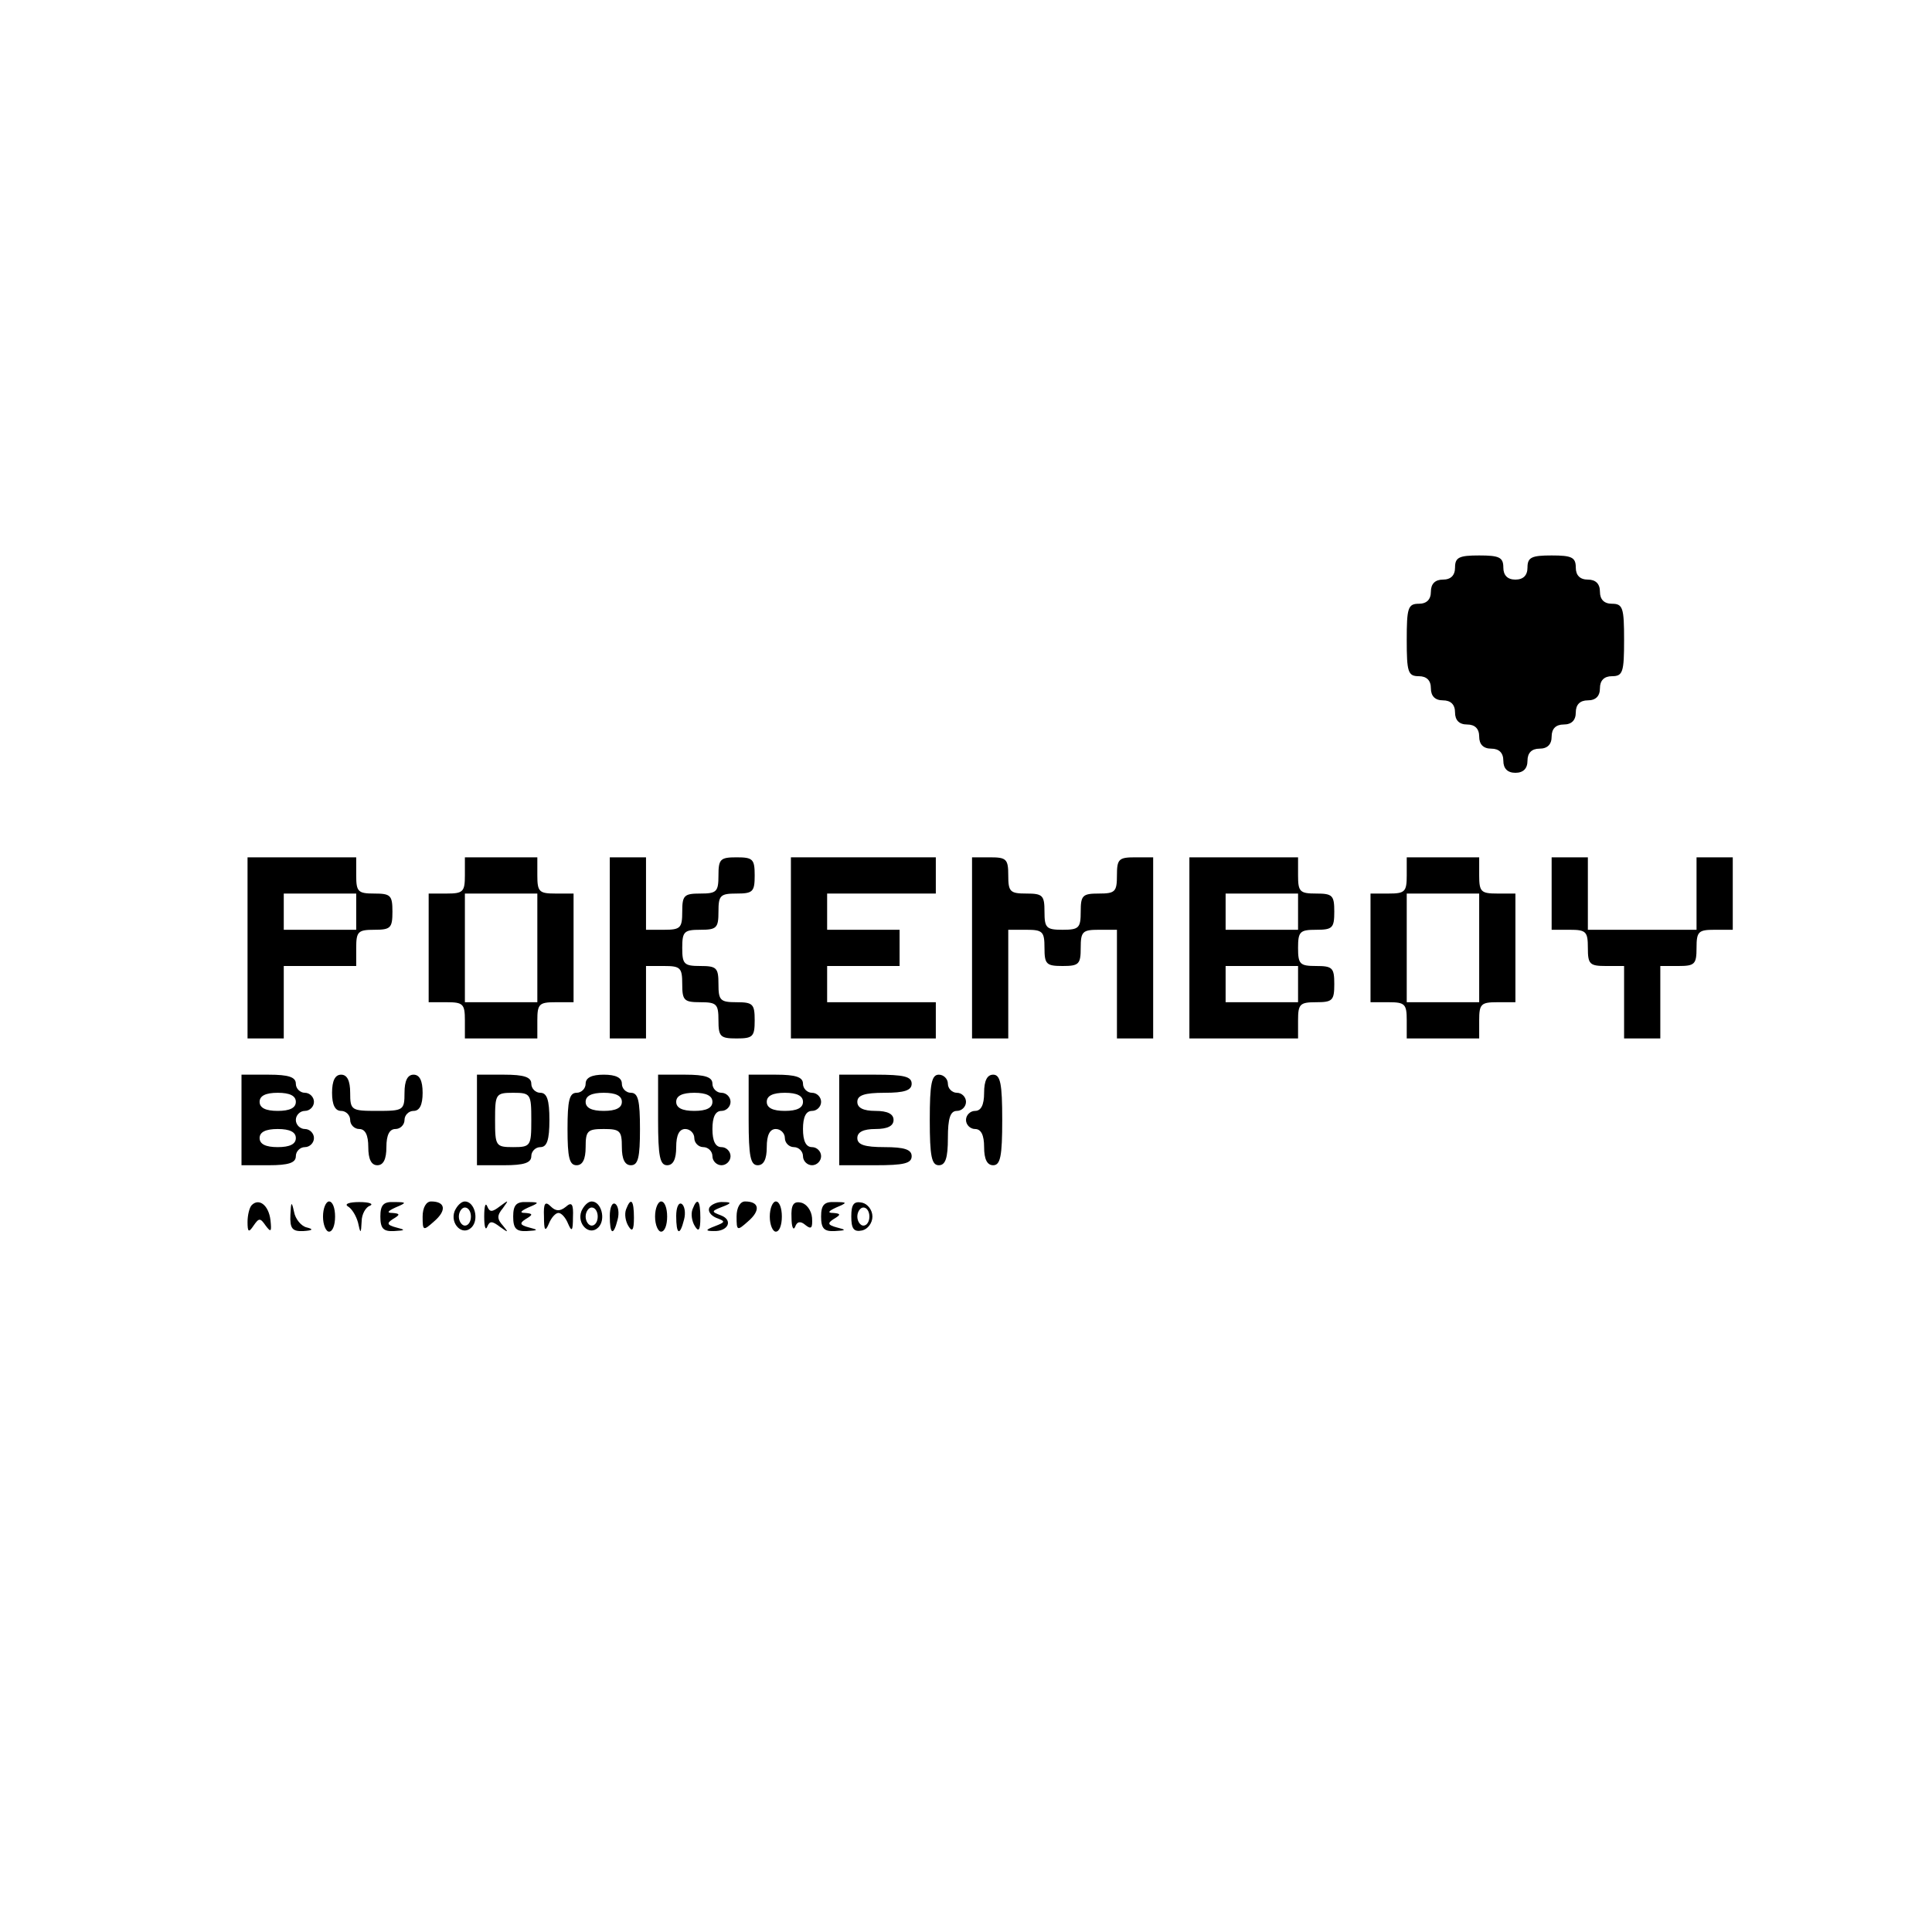 <?xml version="1.0" standalone="no"?>
<!DOCTYPE svg PUBLIC "-//W3C//DTD SVG 20010904//EN"
 "http://www.w3.org/TR/2001/REC-SVG-20010904/DTD/svg10.dtd">
<svg version="1.0" xmlns="http://www.w3.org/2000/svg"
 width="320pt" height="320pt" viewBox="0 0 320 320"
 preserveAspectRatio="xMidYMid meet">
<g transform="translate(0,320) scale(0.1,-0.1)"
fill="#000000" stroke="none">
<path d="M2410 2260 c0 -13 -7 -20 -20 -20 -13 0 -20 -7 -20 -20 0 -13 -7 -20
-20 -20 -18 0 -20 -7 -20 -60 0 -53 2 -60 20 -60 13 0 20 -7 20 -20 0 -13 7
-20 20 -20 13 0 20 -7 20 -20 0 -13 7 -20 20 -20 13 0 20 -7 20 -20 0 -13 7
-20 20 -20 13 0 20 -7 20 -20 0 -13 7 -20 20 -20 13 0 20 7 20 20 0 13 7 20
20 20 13 0 20 7 20 20 0 13 7 20 20 20 13 0 20 7 20 20 0 13 7 20 20 20 13 0
20 7 20 20 0 13 7 20 20 20 18 0 20 7 20 60 0 53 -2 60 -20 60 -13 0 -20 7
-20 20 0 13 -7 20 -20 20 -13 0 -20 7 -20 20 0 17 -7 20 -40 20 -33 0 -40 -3
-40 -20 0 -13 -7 -20 -20 -20 -13 0 -20 7 -20 20 0 17 -7 20 -40 20 -33 0 -40
-3 -40 -20z"/>
<path d="M410 1630 l0 -150 30 0 30 0 0 60 0 60 60 0 60 0 0 30 c0 27 3 30 30
30 27 0 30 3 30 30 0 27 -3 30 -30 30 -27 0 -30 3 -30 30 l0 30 -90 0 -90 0 0
-150z m180 60 l0 -30 -60 0 -60 0 0 30 0 30 60 0 60 0 0 -30z"/>
<path d="M770 1750 c0 -27 -3 -30 -30 -30 l-30 0 0 -90 0 -90 30 0 c27 0 30
-3 30 -30 l0 -30 60 0 60 0 0 30 c0 27 3 30 30 30 l30 0 0 90 0 90 -30 0 c-27
0 -30 3 -30 30 l0 30 -60 0 -60 0 0 -30z m120 -120 l0 -90 -60 0 -60 0 0 90 0
90 60 0 60 0 0 -90z"/>
<path d="M1010 1630 l0 -150 30 0 30 0 0 60 0 60 30 0 c27 0 30 -3 30 -30 0
-27 3 -30 30 -30 27 0 30 -3 30 -30 0 -27 3 -30 30 -30 27 0 30 3 30 30 0 27
-3 30 -30 30 -27 0 -30 3 -30 30 0 27 -3 30 -30 30 -27 0 -30 3 -30 30 0 27 3
30 30 30 27 0 30 3 30 30 0 27 3 30 30 30 27 0 30 3 30 30 0 27 -3 30 -30 30
-27 0 -30 -3 -30 -30 0 -27 -3 -30 -30 -30 -27 0 -30 -3 -30 -30 0 -27 -3 -30
-30 -30 l-30 0 0 60 0 60 -30 0 -30 0 0 -150z"/>
<path d="M1310 1630 l0 -150 120 0 120 0 0 30 0 30 -90 0 -90 0 0 30 0 30 60
0 60 0 0 30 0 30 -60 0 -60 0 0 30 0 30 90 0 90 0 0 30 0 30 -120 0 -120 0 0
-150z"/>
<path d="M1610 1630 l0 -150 30 0 30 0 0 90 0 90 30 0 c27 0 30 -3 30 -30 0
-27 3 -30 30 -30 27 0 30 3 30 30 0 27 3 30 30 30 l30 0 0 -90 0 -90 30 0 30
0 0 150 0 150 -30 0 c-27 0 -30 -3 -30 -30 0 -27 -3 -30 -30 -30 -27 0 -30 -3
-30 -30 0 -27 -3 -30 -30 -30 -27 0 -30 3 -30 30 0 27 -3 30 -30 30 -27 0 -30
3 -30 30 0 27 -3 30 -30 30 l-30 0 0 -150z"/>
<path d="M1970 1630 l0 -150 90 0 90 0 0 30 c0 27 3 30 30 30 27 0 30 3 30 30
0 27 -3 30 -30 30 -27 0 -30 3 -30 30 0 27 3 30 30 30 27 0 30 3 30 30 0 27
-3 30 -30 30 -27 0 -30 3 -30 30 l0 30 -90 0 -90 0 0 -150z m180 60 l0 -30
-60 0 -60 0 0 30 0 30 60 0 60 0 0 -30z m0 -120 l0 -30 -60 0 -60 0 0 30 0 30
60 0 60 0 0 -30z"/>
<path d="M2330 1750 c0 -27 -3 -30 -30 -30 l-30 0 0 -90 0 -90 30 0 c27 0 30
-3 30 -30 l0 -30 60 0 60 0 0 30 c0 27 3 30 30 30 l30 0 0 90 0 90 -30 0 c-27
0 -30 3 -30 30 l0 30 -60 0 -60 0 0 -30z m120 -120 l0 -90 -60 0 -60 0 0 90 0
90 60 0 60 0 0 -90z"/>
<path d="M2570 1720 l0 -60 30 0 c27 0 30 -3 30 -30 0 -27 3 -30 30 -30 l30 0
0 -60 0 -60 30 0 30 0 0 60 0 60 30 0 c27 0 30 3 30 30 0 27 3 30 30 30 l30 0
0 60 0 60 -30 0 -30 0 0 -60 0 -60 -90 0 -90 0 0 60 0 60 -30 0 -30 0 0 -60z"/>
<path d="M400 1345 l0 -75 45 0 c33 0 45 4 45 15 0 8 7 15 15 15 8 0 15 7 15
15 0 8 -7 15 -15 15 -8 0 -15 7 -15 15 0 8 7 15 15 15 8 0 15 7 15 15 0 8 -7
15 -15 15 -8 0 -15 7 -15 15 0 11 -12 15 -45 15 l-45 0 0 -75z m90 30 c0 -10
-10 -15 -30 -15 -20 0 -30 5 -30 15 0 10 10 15 30 15 20 0 30 -5 30 -15z m0
-60 c0 -10 -10 -15 -30 -15 -20 0 -30 5 -30 15 0 10 10 15 30 15 20 0 30 -5
30 -15z"/>
<path d="M550 1390 c0 -20 5 -30 15 -30 8 0 15 -7 15 -15 0 -8 7 -15 15 -15
10 0 15 -10 15 -30 0 -20 5 -30 15 -30 10 0 15 10 15 30 0 20 5 30 15 30 8 0
15 7 15 15 0 8 7 15 15 15 10 0 15 10 15 30 0 20 -5 30 -15 30 -10 0 -15 -10
-15 -30 0 -29 -2 -30 -45 -30 -43 0 -45 1 -45 30 0 20 -5 30 -15 30 -10 0 -15
-10 -15 -30z"/>
<path d="M790 1345 l0 -75 45 0 c33 0 45 4 45 15 0 8 7 15 15 15 11 0 15 12
15 45 0 33 -4 45 -15 45 -8 0 -15 7 -15 15 0 11 -12 15 -45 15 l-45 0 0 -75z
m90 0 c0 -43 -1 -45 -30 -45 -29 0 -30 2 -30 45 0 43 1 45 30 45 29 0 30 -2
30 -45z"/>
<path d="M970 1405 c0 -8 -7 -15 -15 -15 -12 0 -15 -13 -15 -60 0 -47 3 -60
15 -60 10 0 15 10 15 30 0 27 3 30 30 30 27 0 30 -3 30 -30 0 -20 5 -30 15
-30 12 0 15 13 15 60 0 47 -3 60 -15 60 -8 0 -15 7 -15 15 0 10 -10 15 -30 15
-20 0 -30 -5 -30 -15z m60 -30 c0 -10 -10 -15 -30 -15 -20 0 -30 5 -30 15 0
10 10 15 30 15 20 0 30 -5 30 -15z"/>
<path d="M1090 1345 c0 -60 3 -75 15 -75 10 0 15 10 15 30 0 20 5 30 15 30 8
0 15 -7 15 -15 0 -8 7 -15 15 -15 8 0 15 -7 15 -15 0 -8 7 -15 15 -15 8 0 15
7 15 15 0 8 -7 15 -15 15 -10 0 -15 10 -15 30 0 20 5 30 15 30 8 0 15 7 15 15
0 8 -7 15 -15 15 -8 0 -15 7 -15 15 0 11 -12 15 -45 15 l-45 0 0 -75z m90 30
c0 -10 -10 -15 -30 -15 -20 0 -30 5 -30 15 0 10 10 15 30 15 20 0 30 -5 30
-15z"/>
<path d="M1240 1345 c0 -60 3 -75 15 -75 10 0 15 10 15 30 0 20 5 30 15 30 8
0 15 -7 15 -15 0 -8 7 -15 15 -15 8 0 15 -7 15 -15 0 -8 7 -15 15 -15 8 0 15
7 15 15 0 8 -7 15 -15 15 -10 0 -15 10 -15 30 0 20 5 30 15 30 8 0 15 7 15 15
0 8 -7 15 -15 15 -8 0 -15 7 -15 15 0 11 -12 15 -45 15 l-45 0 0 -75z m90 30
c0 -10 -10 -15 -30 -15 -20 0 -30 5 -30 15 0 10 10 15 30 15 20 0 30 -5 30
-15z"/>
<path d="M1390 1345 l0 -75 60 0 c47 0 60 3 60 15 0 11 -12 15 -45 15 -33 0
-45 4 -45 15 0 10 10 15 30 15 20 0 30 5 30 15 0 10 -10 15 -30 15 -20 0 -30
5 -30 15 0 11 12 15 45 15 33 0 45 4 45 15 0 12 -13 15 -60 15 l-60 0 0 -75z"/>
<path d="M1540 1345 c0 -60 3 -75 15 -75 11 0 15 12 15 45 0 33 4 45 15 45 8
0 15 7 15 15 0 8 -7 15 -15 15 -8 0 -15 7 -15 15 0 8 -7 15 -15 15 -12 0 -15
-15 -15 -75z"/>
<path d="M1630 1390 c0 -20 -5 -30 -15 -30 -8 0 -15 -7 -15 -15 0 -8 7 -15 15
-15 10 0 15 -10 15 -30 0 -20 5 -30 15 -30 12 0 15 15 15 75 0 60 -3 75 -15
75 -10 0 -15 -10 -15 -30z"/>
<path d="M417 1204 c-4 -4 -7 -17 -7 -28 0 -17 2 -18 10 -6 9 13 11 13 20 0 9
-12 10 -10 8 9 -3 25 -19 37 -31 25z"/>
<path d="M481 1188 c-1 -23 3 -28 22 -27 15 1 17 3 5 6 -9 2 -19 14 -21 26 -4
18 -5 17 -6 -5z"/>
<path d="M535 1185 c0 -14 5 -25 10 -25 6 0 10 11 10 25 0 14 -4 25 -10 25 -5
0 -10 -11 -10 -25z"/>
<path d="M576 1202 c7 -4 14 -16 17 -27 4 -19 5 -19 6 2 0 12 7 24 14 26 6 3
-1 6 -18 6 -16 0 -25 -3 -19 -7z"/>
<path d="M630 1185 c0 -20 5 -25 23 -24 19 1 19 2 3 6 -15 4 -16 7 -5 14 12 7
12 9 -1 10 -10 0 -8 3 5 9 19 8 19 9 -2 9 -18 1 -23 -5 -23 -24z"/>
<path d="M700 1185 c0 -24 1 -24 19 -8 21 18 19 33 -5 33 -8 0 -14 -10 -14
-25z"/>
<path d="M753 1194 c-8 -21 13 -42 28 -27 13 13 5 43 -11 43 -6 0 -13 -7 -17
-16z m27 -9 c0 -8 -4 -15 -10 -15 -5 0 -10 7 -10 15 0 8 5 15 10 15 6 0 10 -7
10 -15z"/>
<path d="M802 1185 c0 -16 2 -24 5 -17 4 10 8 10 21 0 14 -10 15 -10 5 2 -10
11 -10 17 0 29 10 14 10 14 -5 3 -13 -10 -17 -10 -21 0 -3 7 -5 0 -5 -17z"/>
<path d="M850 1185 c0 -20 5 -25 23 -24 19 1 19 2 3 6 -15 4 -16 7 -5 14 12 7
12 9 -1 10 -10 0 -8 3 5 9 19 8 19 9 -2 9 -18 1 -23 -5 -23 -24z"/>
<path d="M901 1185 c0 -23 2 -26 8 -12 4 10 11 18 16 18 5 0 12 -8 16 -18 6
-14 8 -12 8 11 1 22 -2 26 -12 17 -10 -8 -17 -7 -25 1 -9 9 -12 5 -11 -17z"/>
<path d="M963 1194 c-8 -21 13 -42 28 -27 13 13 5 43 -11 43 -6 0 -13 -7 -17
-16z m27 -9 c0 -8 -4 -15 -10 -15 -5 0 -10 7 -10 15 0 8 5 15 10 15 6 0 10 -7
10 -15z"/>
<path d="M1010 1186 c0 -31 6 -34 13 -6 3 11 1 23 -4 26 -5 3 -9 -6 -9 -20z"/>
<path d="M1037 1197 c-3 -8 -1 -20 4 -28 6 -10 9 -7 9 14 0 29 -5 35 -13 14z"/>
<path d="M1085 1185 c0 -14 5 -25 10 -25 6 0 10 11 10 25 0 14 -4 25 -10 25
-5 0 -10 -11 -10 -25z"/>
<path d="M1120 1186 c0 -31 6 -34 13 -6 3 11 1 23 -4 26 -5 3 -9 -6 -9 -20z"/>
<path d="M1147 1197 c-3 -8 -1 -20 4 -28 6 -10 9 -7 9 14 0 29 -5 35 -13 14z"/>
<path d="M1175 1200 c-3 -6 2 -13 11 -17 16 -6 16 -7 -2 -14 -16 -6 -16 -8 -2
-8 24 -1 33 18 12 26 -16 6 -16 7 2 14 16 6 16 8 2 8 -9 1 -20 -4 -23 -9z"/>
<path d="M1220 1185 c0 -24 1 -24 19 -8 21 18 19 33 -5 33 -8 0 -14 -10 -14
-25z"/>
<path d="M1275 1185 c0 -14 5 -25 10 -25 6 0 10 11 10 25 0 14 -4 25 -10 25
-5 0 -10 -11 -10 -25z"/>
<path d="M1311 1183 c0 -15 3 -22 6 -15 3 9 9 10 17 3 10 -8 12 -5 11 12 -1
12 -9 23 -18 25 -13 3 -17 -4 -16 -25z"/>
<path d="M1360 1185 c0 -20 5 -25 23 -24 19 1 19 2 3 6 -15 4 -16 7 -5 14 12
7 12 9 -1 10 -10 0 -8 3 5 9 19 8 19 9 -2 9 -18 1 -23 -5 -23 -24z"/>
<path d="M1410 1185 c0 -20 4 -26 18 -23 9 2 17 12 17 23 0 11 -8 21 -17 23
-14 3 -18 -3 -18 -23z m30 0 c0 -8 -4 -15 -10 -15 -5 0 -10 7 -10 15 0 8 5 15
10 15 6 0 10 -7 10 -15z"/>
</g>
</svg>
